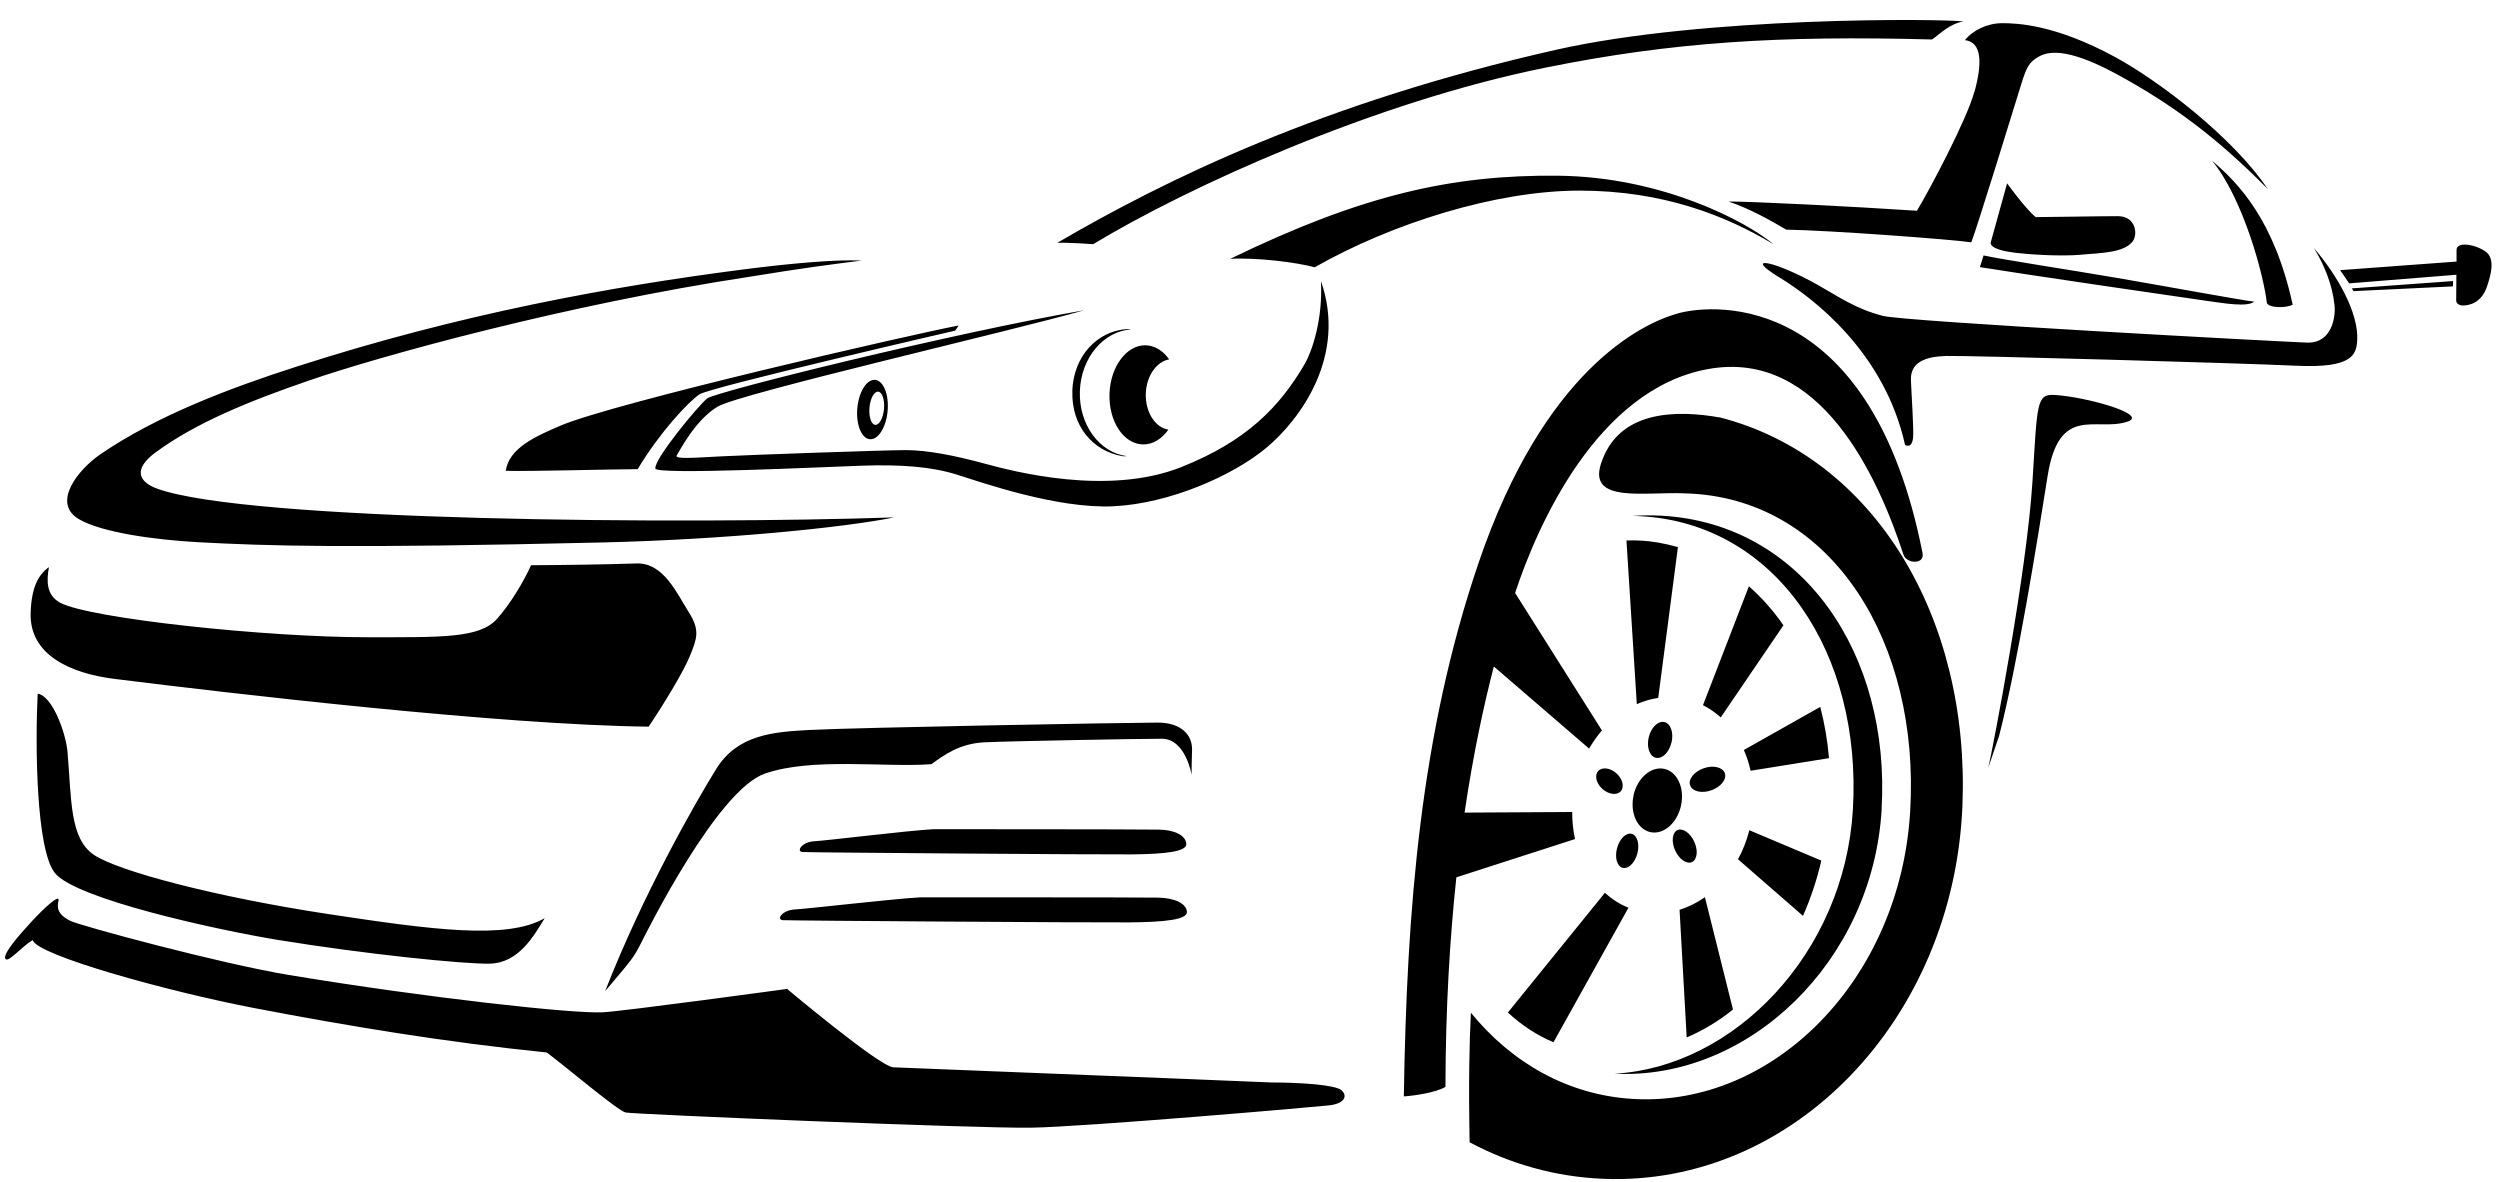 <svg width="110" height="52" viewBox="0 0 110 52" fill="none" xmlns="http://www.w3.org/2000/svg">
<g clip-path="url(#clip0_735_498)">
<path d="M58.121 12.357C58.215 14.075 57.714 15.489 57.414 16.004C56.299 17.918 54.839 19.414 51.977 20.552C48.746 21.836 44.603 20.747 43.309 20.395C42.015 20.043 40.799 19.805 39.857 19.805C38.915 19.805 32.855 20.02 31.737 20.079C30.619 20.137 29.658 20.216 29.775 20.04C29.892 19.864 30.584 18.475 31.584 17.888C32.585 17.302 44.646 14.534 47.703 13.651C41.937 14.652 31.464 17.24 31.111 17.533C30.694 17.882 28.771 20.206 28.836 20.617C28.882 20.904 36.219 20.548 37.924 20.49C39.629 20.431 40.995 20.532 42.113 20.887C43.231 21.239 46.52 22.393 48.991 22.276C51.462 22.159 54.268 20.923 55.738 19.688C57.208 18.452 59.281 15.655 58.118 12.357H58.121ZM59.024 47.968C58.75 47.734 57.241 47.629 55.947 47.629L52.296 47.479L39.29 46.961C38.628 46.87 34.632 43.512 34.632 43.512C34.632 43.512 27.412 44.5 26.509 44.542C25.218 44.604 18.947 43.93 12.717 42.9C9.679 42.398 3.519 40.729 3.098 40.52C2.502 40.223 2.502 39.91 2.58 39.598C2.59 39.347 1.902 39.995 1.39 40.549C0.807 41.178 0.073 42.026 0.249 42.202C0.386 42.342 0.97 41.638 1.436 41.364C1.612 42.026 7.385 43.627 11.211 44.36C15.319 45.145 19.556 45.853 24.058 46.309C24.98 47 27.177 48.871 27.529 48.95C27.881 49.028 42.983 49.657 45.376 49.618C47.768 49.579 57.769 48.715 58.476 48.637C59.184 48.558 59.301 48.206 59.024 47.972V47.968ZM34.443 40.487C34.746 40.51 48.068 40.598 49.695 40.585C51.325 40.572 52.247 40.452 52.224 40.122C52.198 39.741 51.667 39.513 50.976 39.496C50.132 39.48 40.496 39.483 40.496 39.483C39.352 39.542 35.554 39.986 34.984 40.015C34.41 40.044 34.143 40.465 34.446 40.487H34.443ZM4.128 37.609C3.062 36.886 3.15 35.184 2.971 33.088C2.899 32.237 2.296 30.608 1.657 30.523C1.547 32.749 1.582 37.365 2.414 38.411C3.333 39.565 9.614 40.928 12.219 41.355C16.107 41.99 20.433 42.424 21.541 42.401C22.829 42.378 23.5 41.162 23.966 40.4C22.304 41.358 19.015 40.911 14.435 40.217C9.516 39.471 5.191 38.333 4.125 37.609H4.128ZM78.018 10.733C76.835 9.752 73.141 7.774 68.532 7.731C63.923 7.689 59.956 8.556 54.131 11.389C55.298 11.323 57.065 11.545 57.847 11.76C61.237 9.831 65.814 8.387 69.5 8.387C73.187 8.387 75.954 9.498 78.018 10.737V10.733ZM3.486 22.85C4.487 23.433 6.821 23.753 8.715 23.857C11.792 24.02 15.087 24.137 26.545 23.867C31.972 23.736 37.145 23.211 39.352 22.765C30.199 23.078 10.846 22.941 6.905 21.497C6.117 21.207 5.827 20.653 6.853 19.9C8.614 18.609 10.908 17.667 13.611 16.738C16.756 15.655 24.944 13.397 32.979 12.178C35.395 11.783 36.539 11.64 37.918 11.464C36.806 11.412 34.86 11.578 32.663 11.861C26.936 12.601 20.296 13.794 13.027 16.138C10.178 17.057 6.918 18.27 4.409 19.994C3.467 20.64 2.238 22.126 3.483 22.85H3.486ZM52.449 32.948C52.449 32.358 51.996 31.794 50.94 31.794C49.705 31.794 37.712 32.009 35.59 32.12C34.029 32.205 32.451 32.322 31.516 33.831C30.58 35.34 28.292 39.347 26.626 43.61C27.77 42.258 27.875 42.153 28.188 41.531C28.501 40.908 31.568 34.767 33.651 34.04C35.73 33.313 38.958 33.779 40.985 33.623C41.559 33.205 42.233 32.713 43.325 32.661C44.417 32.609 50.34 32.501 51.119 32.505C52.169 32.505 52.43 34.089 52.43 34.089C52.43 33.43 52.452 33.179 52.452 32.941L52.449 32.948ZM47.185 17.197C47.129 18.742 48.091 19.851 49.388 20.072C49.45 20.082 49.516 20.072 49.577 20.069C48.371 19.913 47.462 18.677 47.514 17.207C47.566 15.74 48.557 14.57 49.77 14.495C49.708 14.489 49.646 14.476 49.581 14.479C48.296 14.563 47.237 15.649 47.182 17.194L47.185 17.197ZM51.445 15.815C51.184 15.444 50.826 15.209 50.425 15.193C49.581 15.163 48.86 16.115 48.818 17.321C48.776 18.527 49.428 19.525 50.272 19.554C50.712 19.57 51.116 19.319 51.409 18.905C50.826 18.814 50.389 18.13 50.415 17.318C50.441 16.539 50.888 15.91 51.445 15.812V15.815ZM37.722 17.96C37.657 18.68 37.905 19.293 38.273 19.326C38.641 19.358 38.993 18.801 39.055 18.081C39.12 17.36 38.873 16.747 38.504 16.715C38.136 16.682 37.787 17.24 37.722 17.96ZM38.896 17.993C38.86 18.397 38.687 18.71 38.511 18.694C38.335 18.677 38.221 18.338 38.257 17.934C38.292 17.53 38.465 17.217 38.641 17.233C38.817 17.25 38.931 17.588 38.896 17.993ZM82.79 35.608C83.191 28.772 79.315 23.055 73.145 22.693C72.705 22.667 72.261 22.67 71.825 22.7C71.961 22.7 72.098 22.706 72.232 22.716C78.194 23.065 81.929 28.776 81.528 35.611C81.157 41.961 76.28 46.958 71.039 47.242C76.932 47.541 82.399 42.306 82.793 35.611L82.79 35.608ZM75.707 18.374C73.738 18.025 71.199 18.042 70.439 20.415C69.879 22.168 72.418 21.621 74.165 21.709C74.263 21.709 74.364 21.715 74.462 21.722C80.635 22.084 84.482 28.27 84.048 35.689C83.615 43.108 78.024 48.715 71.854 48.353C68.998 48.187 66.518 46.769 64.719 44.559C64.65 45.96 64.614 47.646 64.663 50.26C66.446 51.212 68.428 51.779 70.53 51.867C78.872 52.216 85.952 44.875 86.346 35.474C86.692 27.162 82.457 20.131 75.707 18.374ZM80.019 12.556C78.076 11.46 76.626 11.193 78.298 12.21C79.798 13.123 82.92 15.502 83.823 19.58C83.98 19.658 84.136 19.619 84.175 19.267C84.214 18.915 84.103 17.351 84.081 16.728C84.051 15.952 84.684 15.691 85.626 15.662C86.457 15.636 98.56 15.975 101.031 16.092C103.498 16.21 103.678 15.613 103.717 14.981C103.792 13.778 102.843 12.112 101.816 10.919C102.247 11.623 102.622 12.497 102.719 13.429C102.775 13.951 102.602 15.114 101.504 15.075C100.405 15.036 83.823 14.15 82.849 13.899C81.639 13.589 80.88 13.041 80.022 12.559L80.019 12.556ZM48.101 10.743C52.293 8.211 60.465 4.498 68.001 2.976C73.601 1.844 78.301 1.558 85.01 1.737C85.391 1.473 85.759 1.059 86.392 0.942C85.414 0.827 75.025 0.71 68.47 2.19C58.18 4.514 51.266 7.914 46.52 10.685C46.973 10.662 48.097 10.743 48.097 10.743H48.101ZM97.328 7.07C98.697 8.719 99.61 12.129 99.74 13.325C99.825 13.56 100.597 13.56 100.878 13.406C100.066 9.684 98.495 8.057 97.328 7.07ZM91.565 11.206C92.556 11.125 93.423 11.108 93.82 10.646C94.075 10.349 94.006 9.511 93.182 9.511C92.357 9.511 90.105 9.553 89.57 9.553C89.117 9.182 88.312 8.067 88.312 8.067L87.588 10.681C87.588 10.949 88.227 11.066 88.664 11.121C89.192 11.187 90.577 11.291 91.568 11.209L91.565 11.206ZM86.871 4.041C86.532 5.283 84.889 8.373 84.345 9.273C81.336 9.074 77.079 8.866 76.052 8.866C76.981 9.175 77.972 9.733 78.591 10.104C80.511 10.134 85.932 10.538 86.737 10.662C86.949 10.15 88.641 4.654 88.934 3.706C89.166 2.956 89.283 2.718 89.733 2.477C90.258 2.193 91.206 2.206 93.224 3.311C95.548 4.586 97.494 6 99.782 8.318C98.257 6.046 95.02 3.575 93.077 2.516C90.43 1.075 88.758 1.02 88.093 1.02C87.428 1.02 86.78 1.352 86.457 1.766C87.194 1.854 87.233 2.747 86.877 4.041H86.871ZM22.249 20.715C23.184 20.75 27.011 20.643 28.057 20.643C29.048 18.993 30.293 17.68 30.776 17.351C31.229 17.041 42.031 14.547 42.031 14.547L42.181 14.322C40.138 14.707 26.962 17.738 24.644 18.736C23.569 19.199 22.402 19.707 22.252 20.718L22.249 20.715ZM87.96 32.381C88.788 29.16 89.668 23.638 90.095 20.943C90.6 17.761 92.233 19.01 93.609 18.553C94.573 18.234 91.767 17.458 90.398 17.377C89.593 17.328 89.642 17.778 89.43 21.168C89.175 25.216 87.702 32.834 87.487 33.773L87.96 32.381ZM108.081 12.089L108.072 13.247C108.072 13.247 108.101 13.442 108.365 13.442C108.629 13.442 109.183 13.344 109.431 12.598C109.578 12.148 109.825 11.382 109.353 11.059C108.88 10.737 108.059 10.61 108.088 11.02V11.509L102.964 11.887C103.088 12.06 103.208 12.239 103.362 12.468L108.081 12.089ZM71.88 34.989C71.707 35.758 72.036 36.481 72.61 36.612C73.187 36.742 73.793 36.224 73.963 35.455C74.136 34.685 73.806 33.958 73.233 33.831C72.656 33.704 72.049 34.219 71.877 34.989H71.88ZM74.367 34.558C74.462 34.825 74.879 34.923 75.299 34.773C75.72 34.623 75.987 34.288 75.892 34.02C75.798 33.753 75.381 33.655 74.957 33.805C74.537 33.955 74.272 34.291 74.367 34.558ZM73.546 32.677C73.65 32.244 73.513 31.836 73.236 31.771C72.959 31.706 72.652 32.003 72.545 32.436C72.441 32.87 72.578 33.277 72.855 33.342C73.132 33.407 73.438 33.111 73.542 32.677H73.546ZM71.15 37.319C71.039 37.733 71.15 38.118 71.397 38.183C71.645 38.248 71.932 37.968 72.043 37.557C72.154 37.146 72.043 36.758 71.795 36.69C71.547 36.625 71.261 36.905 71.15 37.319ZM73.81 36.524C73.578 36.628 73.529 37.029 73.705 37.417C73.881 37.805 74.21 38.036 74.445 37.932C74.677 37.828 74.726 37.427 74.549 37.039C74.374 36.651 74.044 36.419 73.81 36.524ZM70.319 33.926C70.149 34.115 70.234 34.47 70.508 34.715C70.781 34.959 71.143 35.005 71.313 34.816C71.482 34.623 71.397 34.271 71.124 34.027C70.85 33.782 70.488 33.737 70.319 33.926ZM73.901 40.031L74.214 45.648C74.947 45.335 75.629 44.921 76.251 44.419L75.016 39.477C74.667 39.721 74.292 39.91 73.901 40.031ZM72.02 30.982C72.323 30.849 72.639 30.754 72.962 30.709L73.829 24.072C73.539 23.99 73.246 23.922 72.942 23.87C72.473 23.792 72.013 23.762 71.564 23.782L72.02 30.982ZM76.952 25.796L74.931 31.028C75.215 31.171 75.475 31.351 75.713 31.566L78.471 27.514C78.028 26.872 77.519 26.295 76.952 25.796ZM76.473 37.808L79.331 40.298C79.67 39.532 79.941 38.718 80.14 37.867L76.971 36.53C76.854 36.99 76.685 37.417 76.473 37.808ZM80.091 31.103L76.73 33C76.857 33.287 76.955 33.593 77.027 33.913L80.476 33.359C80.41 32.58 80.28 31.827 80.091 31.103ZM66.348 44.552C66.955 45.113 67.629 45.556 68.353 45.859L71.652 39.94C71.27 39.787 70.922 39.562 70.615 39.285L66.348 44.549V44.552ZM69.178 35.728L64.441 35.755C64.832 33.108 65.302 30.976 65.729 29.326L69.921 32.938C70.087 32.648 70.276 32.381 70.485 32.139L66.665 26.09C67.639 23.136 70.273 17.126 75.153 16.239C80.114 15.336 82.643 21.024 83.751 24.398C83.8 24.545 83.882 24.597 84.009 24.665C84.198 24.763 84.648 24.753 84.596 24.359C82.36 12.947 75.563 13.299 73.8 13.797C72.212 14.247 67.939 16.308 65.064 24.747C62.495 32.283 61.896 40.047 61.769 48.242C62.248 48.21 63.183 48.073 63.6 47.822C63.607 44.318 63.796 41.254 64.08 38.603L69.302 36.918C69.217 36.537 69.174 36.136 69.178 35.725V35.728ZM5.057 29.874C10.09 30.503 21.985 31.898 28.54 31.973C29.182 31.021 30.078 29.558 30.372 28.825C30.665 28.091 30.812 27.726 30.297 26.921C29.785 26.116 29.198 24.756 28.015 24.792C26.535 24.838 24.967 24.861 23.367 24.87C23.037 25.591 22.493 26.52 21.88 27.218C21.108 28.094 19.426 28.036 16.202 28.039C11.736 28.045 3.933 27.214 2.642 26.517C2.013 26.174 2.055 25.509 2.153 24.959C2.137 24.965 2.124 24.975 2.111 24.981C1.716 25.291 1.387 25.787 1.348 26.963C1.289 28.818 3.092 29.63 5.054 29.874H5.057ZM107.935 12.367L103.476 12.689L103.56 12.81L107.928 12.601L107.935 12.367ZM87.115 11.754C88.739 12.021 96.392 13.142 97.132 13.243C97.928 13.354 98.886 13.517 99.186 13.273C98.664 13.217 95.242 12.588 93.159 12.23C91.063 11.871 88.084 11.418 87.278 11.239L87.115 11.754ZM49.796 37.593C51.344 37.58 52.221 37.459 52.198 37.13C52.172 36.749 51.67 36.517 51.012 36.504C50.21 36.485 41.06 36.485 41.06 36.485C39.971 36.543 36.366 36.987 35.822 37.016C35.277 37.045 35.023 37.466 35.31 37.489C35.597 37.511 48.251 37.606 49.799 37.593H49.796Z" fill="black"/>
</g>
<defs>
<clipPath id="clip0_735_498">
<rect width="110" height="52" fill="white" transform="translate(0 0)"/>
</clipPath>
</defs>
</svg>
